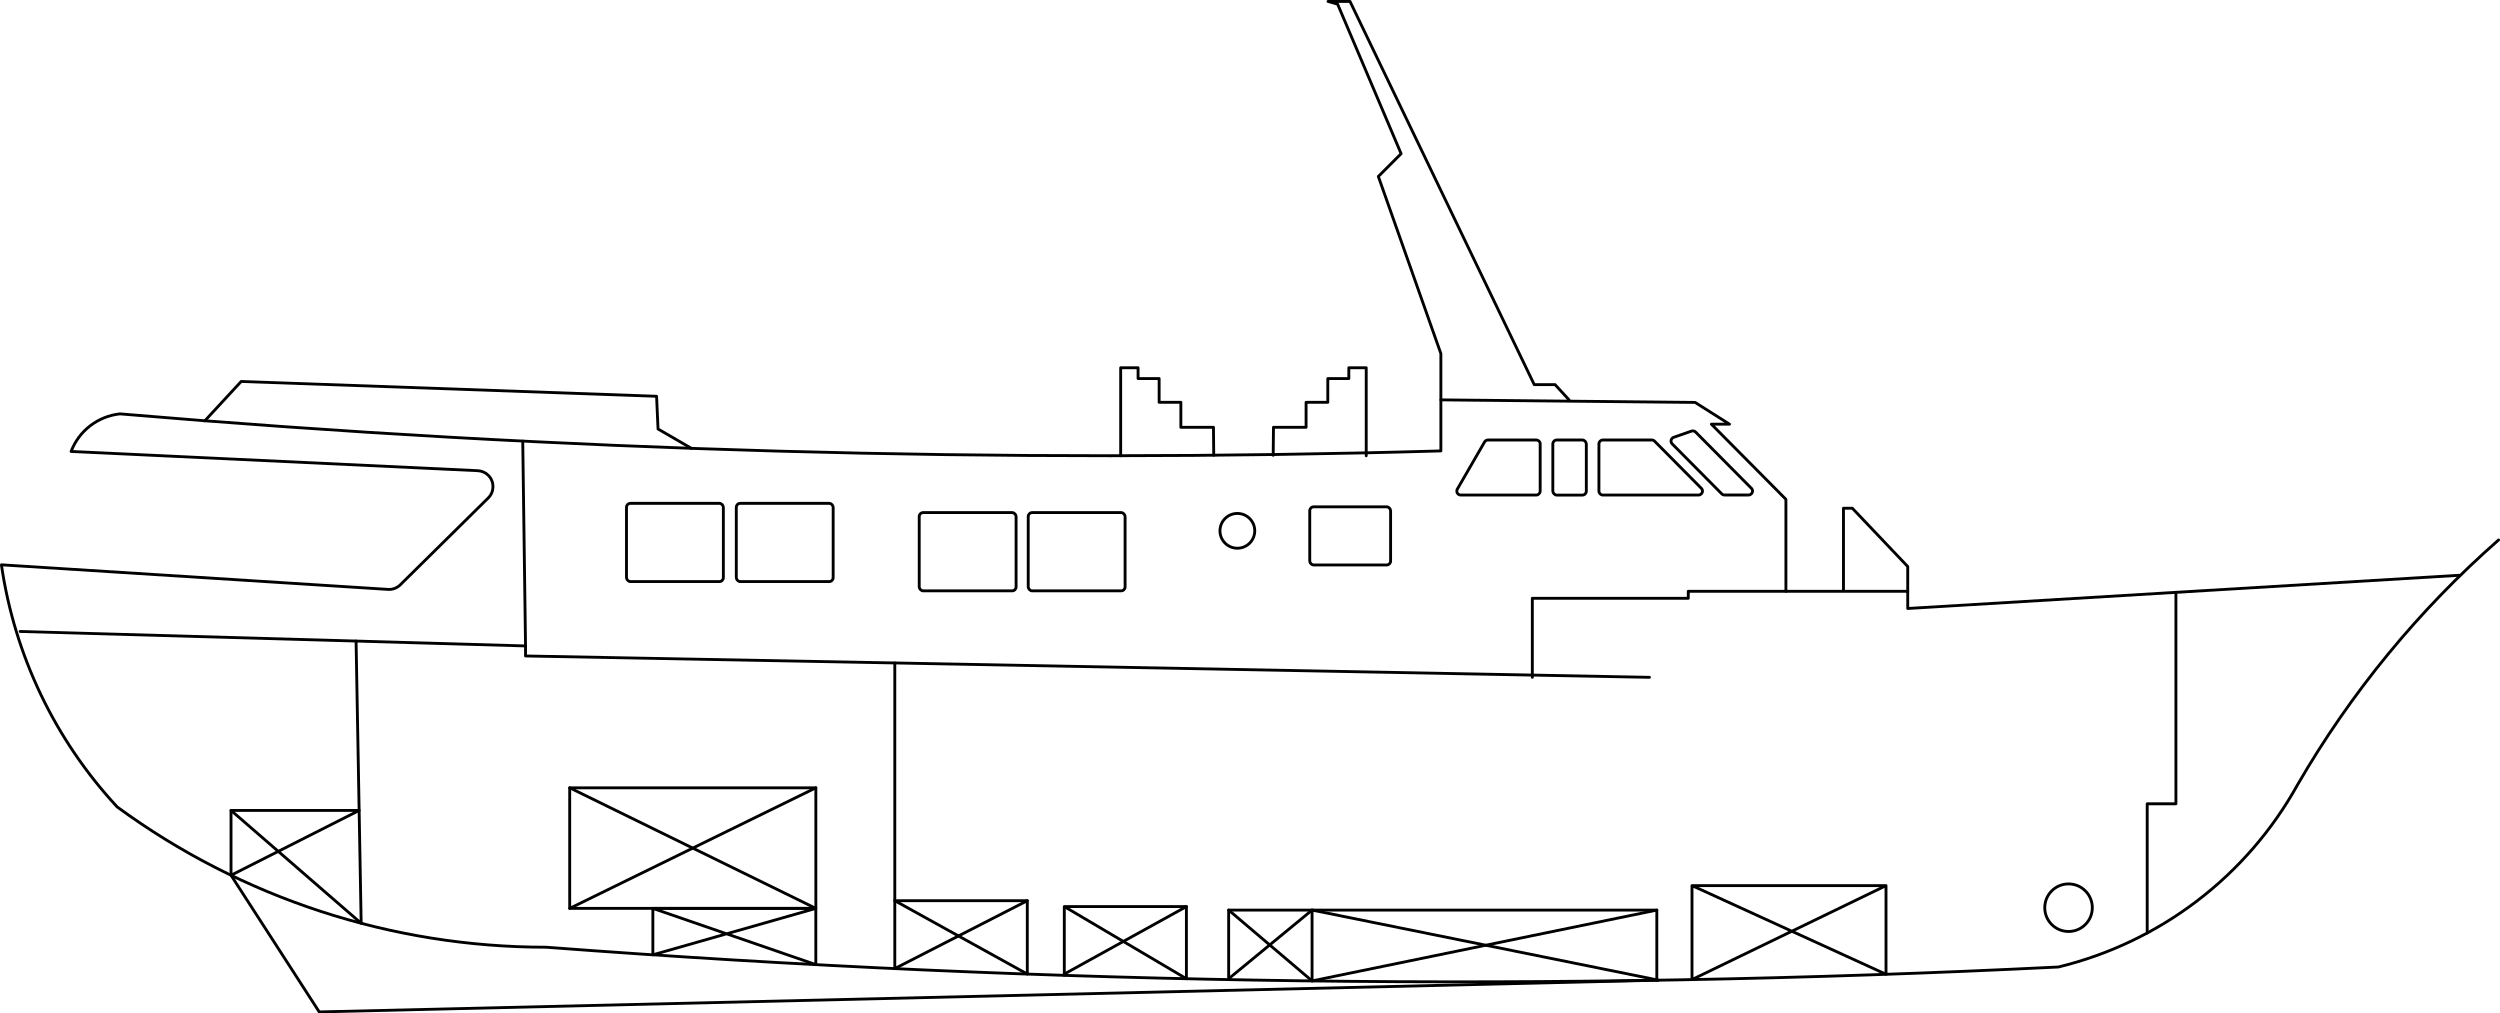 <?xml version="1.0" encoding="UTF-8"?>
<svg id="_0" data-name="0" xmlns="http://www.w3.org/2000/svg" viewBox="0 0 618.13 250.56">
  <defs>
    <style>
      .cls-1 {
        fill: none;
        stroke: #000;
        stroke-linecap: round;
        stroke-linejoin: round;
        stroke-width: .71px;
      }
    </style>
  </defs>
  <g id="LWPOLYLINE">
    <polyline class="cls-1" points="356.27 98.87 419.12 99.5 427.62 104.88 423.14 104.88 441.57 123.46 441.57 146.2"/>
  </g>
  <g id="LWPOLYLINE-2" data-name="LWPOLYLINE">
    <polyline class="cls-1" points="455.8 146.2 455.8 125.66 457.99 125.66 471.69 140.08 471.69 146.2 417.43 146.2 417.43 147.93 378.87 147.93 378.87 167.47"/>
  </g>
  <g id="LWPOLYLINE-3" data-name="LWPOLYLINE">
    <polyline class="cls-1" points="407.83 167.47 129.94 162.19 129.94 159.71 4.98 156.13"/>
  </g>
  <g id="LWPOLYLINE-4" data-name="LWPOLYLINE">
    <line class="cls-1" x1="129.94" y1="159.71" x2="129.25" y2="109.07"/>
  </g>
  <g id="LWPOLYLINE-5" data-name="LWPOLYLINE">
    <polyline class="cls-1" points="471.69 146.2 471.69 150.45 608.06 142.24"/>
  </g>
  <g id="LWPOLYLINE-6" data-name="LWPOLYLINE">
    <polyline class="cls-1" points="57.12 216.41 78.93 250.2 409.8 242.35"/>
  </g>
  <g id="LWPOLYLINE-7" data-name="LWPOLYLINE">
    <rect class="cls-1" x="140.86" y="194.79" width="60.86" height="29.81"/>
  </g>
  <g id="LWPOLYLINE-8" data-name="LWPOLYLINE">
    <polyline class="cls-1" points="538 146.45 538 198.74 530.9 198.74 530.9 230.69"/>
  </g>
  <g id="CIRCLE">
    <circle class="cls-1" cx="511.45" cy="224.43" r="5.88"/>
  </g>
  <g id="LWPOLYLINE-9" data-name="LWPOLYLINE">
    <polyline class="cls-1" points="409.65 242.36 409.65 225.02 324.41 225.02 324.41 242.53"/>
  </g>
  <g id="LWPOLYLINE-10" data-name="LWPOLYLINE">
    <polyline class="cls-1" points="324.41 225.02 303.79 225.02 303.79 242.21"/>
  </g>
  <g id="LWPOLYLINE-11" data-name="LWPOLYLINE">
    <line class="cls-1" x1="201.71" y1="194.79" x2="140.86" y2="224.6"/>
  </g>
  <g id="LWPOLYLINE-12" data-name="LWPOLYLINE">
    <polyline class="cls-1" points="161.42 224.6 201.71 238.5 201.71 224.6 161.42 224.6 161.42 236.08 201.71 224.6 140.86 194.79"/>
  </g>
  <g id="LWPOLYLINE-13" data-name="LWPOLYLINE">
    <polygon class="cls-1" points="57.12 216.41 57.12 200.38 88.8 200.38 57.12 216.41"/>
  </g>
  <g id="LWPOLYLINE-14" data-name="LWPOLYLINE">
    <polyline class="cls-1" points="57.12 200.38 89.3 228.28 88.04 158.51"/>
  </g>
  <g id="LWPOLYLINE-15" data-name="LWPOLYLINE">
    <polyline class="cls-1" points="254 222.7 221.24 239.48 221.24 163.93"/>
  </g>
  <g id="LWPOLYLINE-16" data-name="LWPOLYLINE">
    <polygon class="cls-1" points="221.24 222.7 254 240.84 254 222.7 221.24 222.7"/>
  </g>
  <g id="LWPOLYLINE-17" data-name="LWPOLYLINE">
    <line class="cls-1" x1="263.15" y1="240.84" x2="293.34" y2="224.15"/>
  </g>
  <g id="LWPOLYLINE-18" data-name="LWPOLYLINE">
    <polyline class="cls-1" points="263.15 224.15 293.34 241.99 293.34 224.15 263.15 224.15 263.15 241.15"/>
  </g>
  <g id="LWPOLYLINE-19" data-name="LWPOLYLINE">
    <polyline class="cls-1" points="303.79 225.02 324.41 242.53 409.65 225.02"/>
  </g>
  <g id="LWPOLYLINE-20" data-name="LWPOLYLINE">
    <polyline class="cls-1" points="410.07 242.35 324.41 225.02 303.79 241.99"/>
  </g>
  <g id="LWPOLYLINE-21" data-name="LWPOLYLINE">
    <polyline class="cls-1" points="466.32 218.97 418.35 242.2 418.35 218.97 466.32 218.97 466.32 240.89 418.35 218.97"/>
  </g>
  <g id="LWPOLYLINE-22" data-name="LWPOLYLINE">
    <path class="cls-1" d="M617.77,133.51c-19.74,17.33-36.52,37.76-49.68,60.5-12.55,22.63-33.99,38.97-59.13,45.08-124.63,6.19-249.53,4.55-373.95-4.89-38.14,0-75.28-12.14-106.04-34.69C13.58,182.91,3.6,162.04,.35,139.65l95.6,6.08c1.12,.07,2.22-.34,3.02-1.13l21.75-21.48c1.55-1.53,1.56-4.02,.04-5.57-.69-.7-1.63-1.12-2.62-1.17l-100.56-4.76c1.96-5.12,6.63-8.71,12.08-9.29,108.61,9.24,217.65,12.3,326.6,9.16v-24.06l-15.46-43.8,5.63-5.63L330.73,1.03l-2.38-.68h5.44l45.55,94.75h5.15l3.45,3.76"/>
  </g>
  <g id="LWPOLYLINE-23" data-name="LWPOLYLINE">
    <polyline class="cls-1" points="50.64 104.05 59.63 94.32 162.34 97.98 162.7 106.07 170.97 110.87"/>
  </g>
  <g id="LWPOLYLINE-24" data-name="LWPOLYLINE">
    <polyline class="cls-1" points="277.09 112.69 277.09 90.93 281.39 90.93 281.39 93.6 286.6 93.6 286.6 99.47 291.97 99.47 291.97 105.65 300.03 105.65 300.1 112.57"/>
  </g>
  <g id="LWPOLYLINE-25" data-name="LWPOLYLINE">
    <polyline class="cls-1" points="337.8 112.69 337.8 90.93 333.5 90.93 333.5 93.6 328.3 93.6 328.3 99.47 322.93 99.47 322.93 105.65 314.87 105.65 314.8 112.57"/>
  </g>
  <g id="LWPOLYLINE-26" data-name="LWPOLYLINE">
    <rect class="cls-1" x="154.9" y="124.45" width="23.95" height="19.35" rx=".98" ry=".98"/>
  </g>
  <g id="LWPOLYLINE-27" data-name="LWPOLYLINE">
    <rect class="cls-1" x="182.05" y="124.45" width="23.95" height="19.35" rx=".98" ry=".98"/>
  </g>
  <g id="LWPOLYLINE-28" data-name="LWPOLYLINE">
    <rect class="cls-1" x="227.28" y="126.74" width="23.95" height="19.35" rx=".98" ry=".98"/>
  </g>
  <g id="LWPOLYLINE-29" data-name="LWPOLYLINE">
    <rect class="cls-1" x="254.23" y="126.74" width="23.95" height="19.35" rx=".98" ry=".98"/>
  </g>
  <g id="LWPOLYLINE-30" data-name="LWPOLYLINE">
    <rect class="cls-1" x="323.84" y="125.31" width="19.99" height="14.38" rx=".98" ry=".98"/>
  </g>
  <g id="CIRCLE-2" data-name="CIRCLE">
    <circle class="cls-1" cx="305.94" cy="131.25" r="4.3"/>
  </g>
  <g id="LWPOLYLINE-31" data-name="LWPOLYLINE">
    <path class="cls-1" d="M380.81,109.77v11.65c0,.54-.44,.98-.98,.98h-18.65c-.17,0-.34-.05-.49-.13-.47-.27-.63-.87-.36-1.34l6.73-11.65c.18-.3,.5-.49,.85-.49h11.93c.54,0,.98,.44,.98,.98Z"/>
  </g>
  <g id="LWPOLYLINE-32" data-name="LWPOLYLINE">
    <rect class="cls-1" x="383.94" y="108.79" width="8.28" height="13.62" rx=".98" ry=".98"/>
  </g>
  <g id="LWPOLYLINE-33" data-name="LWPOLYLINE">
    <path class="cls-1" d="M395.34,109.77v11.65c0,.54,.44,.98,.98,.98h23.64c.54,0,.98-.44,.98-.98,0-.26-.1-.51-.29-.69l-11.55-11.65c-.18-.19-.44-.29-.7-.29h-12.09c-.54,0-.98,.44-.98,.98Z"/>
  </g>
  <g id="LWPOLYLINE-34" data-name="LWPOLYLINE">
    <path class="cls-1" d="M433.03,120.73l-13.78-13.9c-.27-.27-.67-.36-1.02-.24l-4.41,1.54c-.51,.18-.78,.74-.6,1.25,.05,.14,.13,.26,.23,.37l12.25,12.35c.18,.19,.44,.29,.7,.29h5.94c.54,0,.98-.44,.98-.98,0-.26-.1-.51-.29-.69Z"/>
  </g>
</svg>